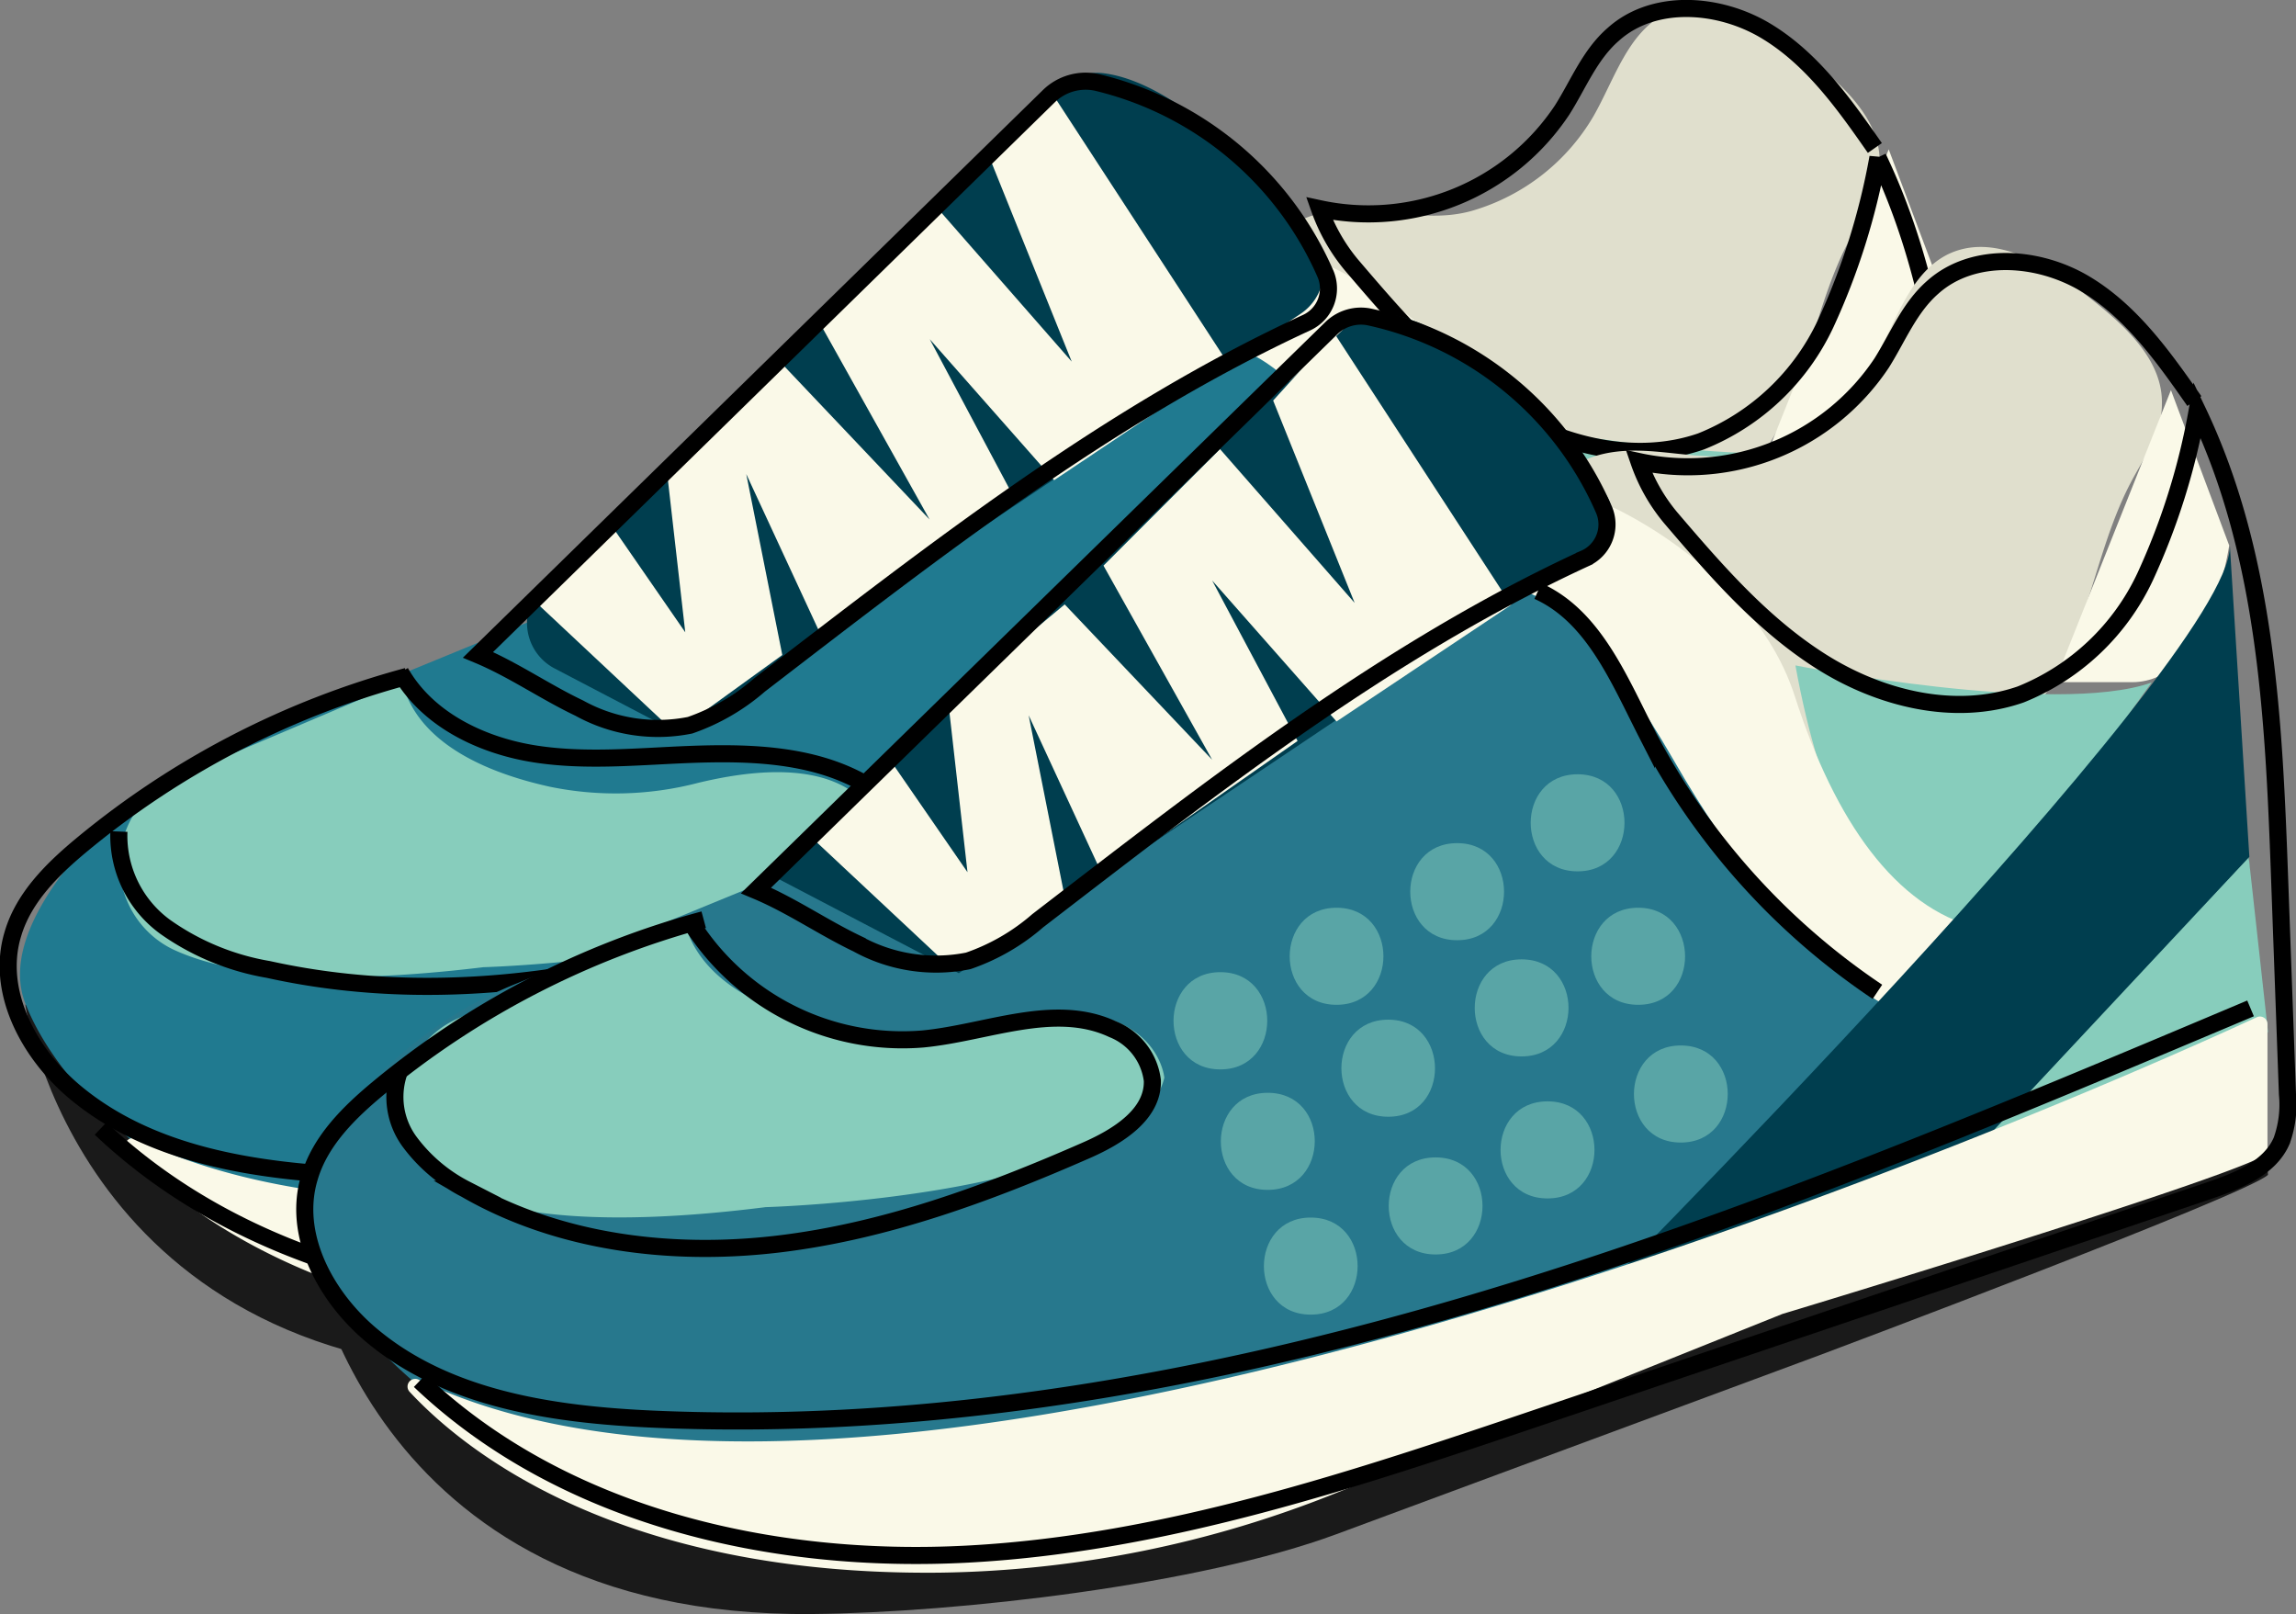 <svg id="Layer_1" data-name="Layer 1" xmlns="http://www.w3.org/2000/svg" viewBox="0 0 134.39 94.45"><rect x="0" y="0" width="134.39" height="94.45" fill="#808080" stroke="none"/><defs><style>.cls-1{fill:#e0dfcd;}.cls-2{fill:#1a1a1a;}.cls-3{fill:#207a90;}.cls-10,.cls-4{fill:#87cdbc;}.cls-5{fill:#faf9e8;}.cls-6{fill:#003e4f;}.cls-7{fill:#1b529d;}.cls-8{fill:none;stroke:#000;stroke-miterlimit:10;}.cls-9{fill:#27788d;}.cls-10{opacity:0.53;}</style></defs><title>shoes</title><path class="cls-1" d="M333.38,237.76c1.23-2.15,2-4.88,4.21-6,2.75-1.34,5.89.65,8.29,2.53,2.07,1.62,4.34,3.65,4.25,6.27-.06,1.69-1.1,3.15-1.88,4.65-2.31,4.47-2.56,10.1-6.1,13.68-2.93,3-7.46,3.76-11.63,3.48-4.88-.33-9.87-2-13.16-5.66-2.72-3-6-11.81,0-13.26,3-.72,5.93.73,9-.18A12.17,12.17,0,0,0,333.38,237.76Z" transform="translate(-240.11 -230.96)"/><path class="cls-2" d="M241.59,289.74s3.1,21.83,29.54,21.58c8.57-.08,22.67-1.71,30.67-4.67l28.41-10.51s24.91-9.35,26.13-10.52L355.2,267S273.35,307.26,241.59,289.74Z" transform="translate(-240.11 -230.96)"/><path class="cls-3" d="M253.84,274.42a23.7,23.7,0,0,0-10.2,7.83c-1.77,2.42-3,5.18-2,7.55,2.3,5.7,9.2,10.25,9.2,10.25s17.25,13.66,67.84-6.83L337,275s-9.19-2.28-16.09-17.07c0,0-5.75-8-9.2-6.83L280.11,273.3l-6.9-6.83Z" transform="translate(-240.11 -230.96)"/><path class="cls-4" d="M355.2,267l1.14,10.23s-3.41,7.95-18.18,7.95Z" transform="translate(-240.11 -230.96)"/><path class="cls-4" d="M328.67,255.81s15.23,3,20.85,1l-10.61,14.74S331.78,272.92,328.67,255.81Z" transform="translate(-240.11 -230.96)"/><path class="cls-5" d="M310.89,251.48l7.1-4.92s8.29,3.69,10.66,11.07,5.91,12.3,10.65,13.53l-4.63,4.94s-6.05-2.46-13.14-14.77S310.89,251.48,310.89,251.48Z" transform="translate(-240.11 -230.96)"/><path class="cls-6" d="M271.84,265.29l30.46-29.24a2.92,2.92,0,0,1,2.35-.81c2.12.24,6.29,1.92,12.31,9.76a3,3,0,0,1-.69,4.3l-35.09,23.54a3,3,0,0,1-3,.17l-5.62-2.94A3,3,0,0,1,271.84,265.29Z" transform="translate(-240.11 -230.96)"/><path class="cls-5" d="M343.84,256.79h4.55c4.54,0,5.68-8,5.68-8l-3.41-9.09Z" transform="translate(-240.11 -230.96)"/><path class="cls-4" d="M250.22,286.51c3.14,1.47,8.66,2.2,18.18,1.05,0,0,21.61-.6,23.33-7.57,0,0-.46-5.71-10.79-3.21a19.11,19.11,0,0,1-8.64.22c-3.59-.79-7.74-2.49-8.66-6.15l-13.14,5.58A5.54,5.54,0,0,0,250.22,286.51Z" transform="translate(-240.11 -230.96)"/><path class="cls-7" d="M315.44,294.28s38.63-38.63,38.63-45.44L355.2,267l-17,18.18Z" transform="translate(-240.11 -230.96)"/><path class="cls-5" d="M248.07,297.6a.45.45,0,0,0-.53.7c3.2,3.45,12.24,10.8,31.06,10.61a64.65,64.65,0,0,0,23.31-4.72l26-10.43h0c.58-.17,25.4-7.68,28.17-9.26a.44.44,0,0,0,.22-.39v-7.29a.45.45,0,0,0-.64-.41C348.25,279.84,277.4,311.82,248.07,297.6Z" transform="translate(-240.11 -230.96)"/><path class="cls-5" d="M271.13,265.88l7.93,7.43a.94.94,0,0,0,1.18.07l5.66-4.09-2.11-10.59,4.38,9.45,11.36-7.95-5-9.39,7.28,8.25L312,252.24l-10.36-15.9-3.57,3.94,4.77,11.84-7.88-9L288.17,250l6.35,11.36-8.62-9.09-6.82,5.69,1.14,10-4.55-6.58Z" transform="translate(-240.11 -230.96)"/><path class="cls-8" d="M246,297c8.35,7.92,20.59,10.77,32.14,10.13s22.66-4.37,33.61-8.08l39-13.19c1.68-.57,3.54-1.29,4.24-2.91a6.07,6.07,0,0,0,.31-2.75l-.44-12.39c-.34-9.41-.76-19.13-4.83-27.64a39.92,39.92,0,0,1-3.06,9.73,13.64,13.64,0,0,1-7.29,6.89c-3.86,1.34-8.24.24-11.69-1.93s-6.15-5.32-8.79-8.41a10.76,10.76,0,0,1-1.86-3.28,13.61,13.61,0,0,0,14.21-5.78c.95-1.5,1.62-3.24,3-4.43,2.36-2.11,6.17-1.83,8.89-.21s4.61,4.29,6.41,6.87" transform="translate(-240.11 -230.96)"/><path class="cls-8" d="M263.94,270.54a50.38,50.38,0,0,0-19,9.82c-1.74,1.44-3.45,3.11-4.08,5.27-1,3.31.9,6.89,3.52,9.14,4.5,3.84,10.77,4.74,16.68,5,16.2.7,32.4-2.2,47.94-6.81s30.53-10.93,45.47-17.23" transform="translate(-240.11 -230.96)"/><path class="cls-8" d="M268.09,269.28c2.06.86,3.91,2.16,5.93,3.12a9.51,9.51,0,0,0,6.48,1,12.36,12.36,0,0,0,4.07-2.36c10.17-7.81,20.37-15.82,32-21.19A2.2,2.2,0,0,0,317.7,247a19.57,19.57,0,0,0-13.4-11.22,3.08,3.08,0,0,0-2.8.81Z" transform="translate(-240.11 -230.96)"/><path class="cls-8" d="M263.55,270.3c1.58,2.78,4.78,4.31,7.94,4.79s6.39.09,9.58,0,6.53.07,9.36,1.57a3.93,3.93,0,0,1,2.25,2.59,3.13,3.13,0,0,1-1.09,2.66,8.56,8.56,0,0,1-2.58,1.47c-10.44,4.42-22.12,6.76-33.2,4.31a14.72,14.72,0,0,1-6-2.47,6.59,6.59,0,0,1-2.74-5.6" transform="translate(-240.11 -230.96)"/><path class="cls-1" d="M349.9,251.85c1.24-2.16,2-4.88,4.21-6,2.75-1.34,5.89.64,8.3,2.53,2.06,1.62,4.33,3.65,4.24,6.27,0,1.69-1.1,3.15-1.87,4.64-2.32,4.48-2.57,10.11-6.11,13.69-2.93,3-7.46,3.75-11.62,3.48-4.89-.33-9.87-2-13.17-5.66-2.71-3-6-11.82,0-13.26,3-.72,5.93.72,9-.18A12.15,12.15,0,0,0,349.9,251.85Z" transform="translate(-240.11 -230.96)"/><path class="cls-2" d="M258.11,303.83s3.11,21.83,29.54,21.58c8.58-.08,22.68-1.71,30.68-4.67l28.4-10.52s24.91-9.34,26.13-10.51l-1.13-18.61S289.88,321.35,258.11,303.83Z" transform="translate(-240.11 -230.96)"/><path class="cls-9" d="M270.36,288.51a23.7,23.7,0,0,0-10.19,7.82c-1.77,2.42-3,5.19-2.05,7.56,2.3,5.69,9.19,10.25,9.19,10.25s17.25,13.65,67.84-6.83l18.4-18.21s-9.2-2.28-16.1-17.08c0,0-5.75-8-9.2-6.82l-31.62,22.19-6.89-6.83Z" transform="translate(-240.11 -230.96)"/><path class="cls-4" d="M371.73,281.1l1.13,10.23s-3.4,7.95-18.17,7.95Z" transform="translate(-240.11 -230.96)"/><path class="cls-4" d="M345.2,269.9s15.23,3,20.85,1l-10.62,14.74S348.31,287,345.2,269.9Z" transform="translate(-240.11 -230.96)"/><path class="cls-5" d="M327.42,265.57l7.1-4.92s8.28,3.69,10.65,11.07,5.92,12.3,10.65,13.53l-4.62,4.94s-6.06-2.46-13.14-14.77S327.42,265.57,327.42,265.57Z" transform="translate(-240.11 -230.96)"/><path class="cls-6" d="M285.38,282.24l34.18-32.8s5.07-2.23,14.48,10.37a2.17,2.17,0,0,1-.53,3.1l-37.28,25Z" transform="translate(-240.11 -230.96)"/><path class="cls-5" d="M360.37,270.88h4.54c4.55,0,5.68-8,5.68-8l-3.41-9.09Z" transform="translate(-240.11 -230.96)"/><path class="cls-4" d="M266.75,300.6c3.13,1.47,8.65,2.2,18.18,1,0,0,21.61-.6,23.33-7.57,0,0-.46-5.71-10.8-3.21a19.25,19.25,0,0,1-8.64.22c-3.58-.79-7.74-2.49-8.65-6.15L267,290.52A5.53,5.53,0,0,0,266.75,300.6Z" transform="translate(-240.11 -230.96)"/><path class="cls-6" d="M332,308.37s38.63-38.63,38.63-45.45l1.14,18.18-17,18.18Z" transform="translate(-240.11 -230.96)"/><path class="cls-5" d="M264.6,311.69a.45.45,0,0,0-.53.7c3.2,3.45,12.23,10.8,31.06,10.6a64.47,64.47,0,0,0,23.31-4.71l26-10.43h0c.58-.17,25.4-7.68,28.18-9.26a.44.44,0,0,0,.21-.39V290.9a.44.44,0,0,0-.63-.41C364.78,293.93,293.92,325.9,264.6,311.69Z" transform="translate(-240.11 -230.96)"/><path class="cls-5" d="M287.65,280l7.94,7.43a.93.93,0,0,0,1.18.07l5.65-4.1-2.1-10.58,4.37,9.45,11.37-7.95-5-9.39,7.28,8.25,10.22-6.82-10.35-15.9-3.58,3.94,4.77,11.84-7.88-9-6.82,6.82,6.36,11.36-8.63-9.09L295.61,272l1.13,10-4.54-6.58Z" transform="translate(-240.11 -230.96)"/><path class="cls-8" d="M264.68,311.76c8.34,7.93,20.59,10.77,32.14,10.14s22.66-4.38,33.6-8.08l39-13.19c1.68-.57,3.54-1.3,4.24-2.91A6.25,6.25,0,0,0,374,295l-.45-12.38c-.34-9.41-.75-19.13-4.83-27.65a39.68,39.68,0,0,1-3.05,9.74,13.67,13.67,0,0,1-7.29,6.89c-3.86,1.34-8.25.24-11.69-1.94s-6.15-5.31-8.79-8.4a10.41,10.41,0,0,1-1.86-3.29,13.63,13.63,0,0,0,14.21-5.77c.95-1.51,1.62-3.24,3-4.44,2.36-2.1,6.17-1.82,8.89-.2s4.6,4.28,6.41,6.87" transform="translate(-240.11 -230.96)"/><path class="cls-8" d="M281.3,284.78a50.34,50.34,0,0,0-19,9.82c-1.74,1.44-3.45,3.11-4.08,5.27-1,3.31.9,6.89,3.53,9.14,4.49,3.84,10.76,4.74,16.67,5,16.2.7,32.4-2.2,47.95-6.81s30.52-10.93,45.47-17.23" transform="translate(-240.11 -230.96)"/><path class="cls-8" d="M284.36,283.07c2.06.86,3.92,2.16,5.93,3.12a9.54,9.54,0,0,0,6.49,1,12.26,12.26,0,0,0,4.07-2.35c10.16-7.81,20.37-15.82,32-21.19A2.18,2.18,0,0,0,334,260.8a19.5,19.5,0,0,0-13.73-11.29,2.48,2.48,0,0,0-2.22.64Z" transform="translate(-240.11 -230.96)"/><path class="cls-8" d="M280.47,284.82a14.61,14.61,0,0,0,13.65,6.94c3.76-.36,7.7-2.17,11.12-.57a3.72,3.72,0,0,1,2.32,3c.06,2-2.06,3.3-3.9,4.1-5.77,2.53-11.77,4.73-18,5.47s-12.84-.06-18.3-3.21a9.45,9.45,0,0,1-3.3-2.81,4.42,4.42,0,0,1-.55-4.15" transform="translate(-240.11 -230.96)"/><path class="cls-8" d="M330.13,265.55c3.24,1.46,4.73,5.13,6.35,8.3A40.77,40.77,0,0,0,350,289" transform="translate(-240.11 -230.96)"/><path class="cls-10" d="M311.54,287.85c-3.65,0-3.66,5.69,0,5.69S315.2,287.85,311.54,287.85Z" transform="translate(-240.11 -230.96)"/><path class="cls-10" d="M318.34,284.08c-3.65,0-3.66,5.68,0,5.68S322,284.08,318.34,284.08Z" transform="translate(-240.11 -230.96)"/><path class="cls-10" d="M325.4,280.3c-3.66,0-3.66,5.68,0,5.68S329.06,280.3,325.4,280.3Z" transform="translate(-240.11 -230.96)"/><path class="cls-10" d="M332.45,276.27c-3.66,0-3.66,5.68,0,5.68S336.11,276.27,332.45,276.27Z" transform="translate(-240.11 -230.96)"/><path class="cls-10" d="M336,284.08c-3.66,0-3.67,5.68,0,5.68S339.64,284.08,336,284.08Z" transform="translate(-240.11 -230.96)"/><path class="cls-10" d="M329.17,287.1c-3.65,0-3.66,5.68,0,5.68S332.84,287.1,329.17,287.1Z" transform="translate(-240.11 -230.96)"/><path class="cls-10" d="M321.37,290.63c-3.66,0-3.66,5.68,0,5.68S325,290.63,321.37,290.63Z" transform="translate(-240.11 -230.96)"/><path class="cls-10" d="M314.31,294.91c-3.65,0-3.66,5.68,0,5.68S318,294.91,314.31,294.91Z" transform="translate(-240.11 -230.96)"/><path class="cls-10" d="M316.83,302.21c-3.65,0-3.66,5.68,0,5.68S320.49,302.21,316.83,302.21Z" transform="translate(-240.11 -230.96)"/><path class="cls-10" d="M324.14,298.69c-3.66,0-3.66,5.68,0,5.68S327.8,298.69,324.14,298.69Z" transform="translate(-240.11 -230.96)"/><path class="cls-10" d="M330.69,295.41c-3.66,0-3.67,5.68,0,5.68S334.35,295.41,330.69,295.41Z" transform="translate(-240.11 -230.96)"/><path class="cls-10" d="M338.49,292.14c-3.65,0-3.66,5.68,0,5.68S342.16,292.14,338.49,292.14Z" transform="translate(-240.11 -230.96)"/></svg>